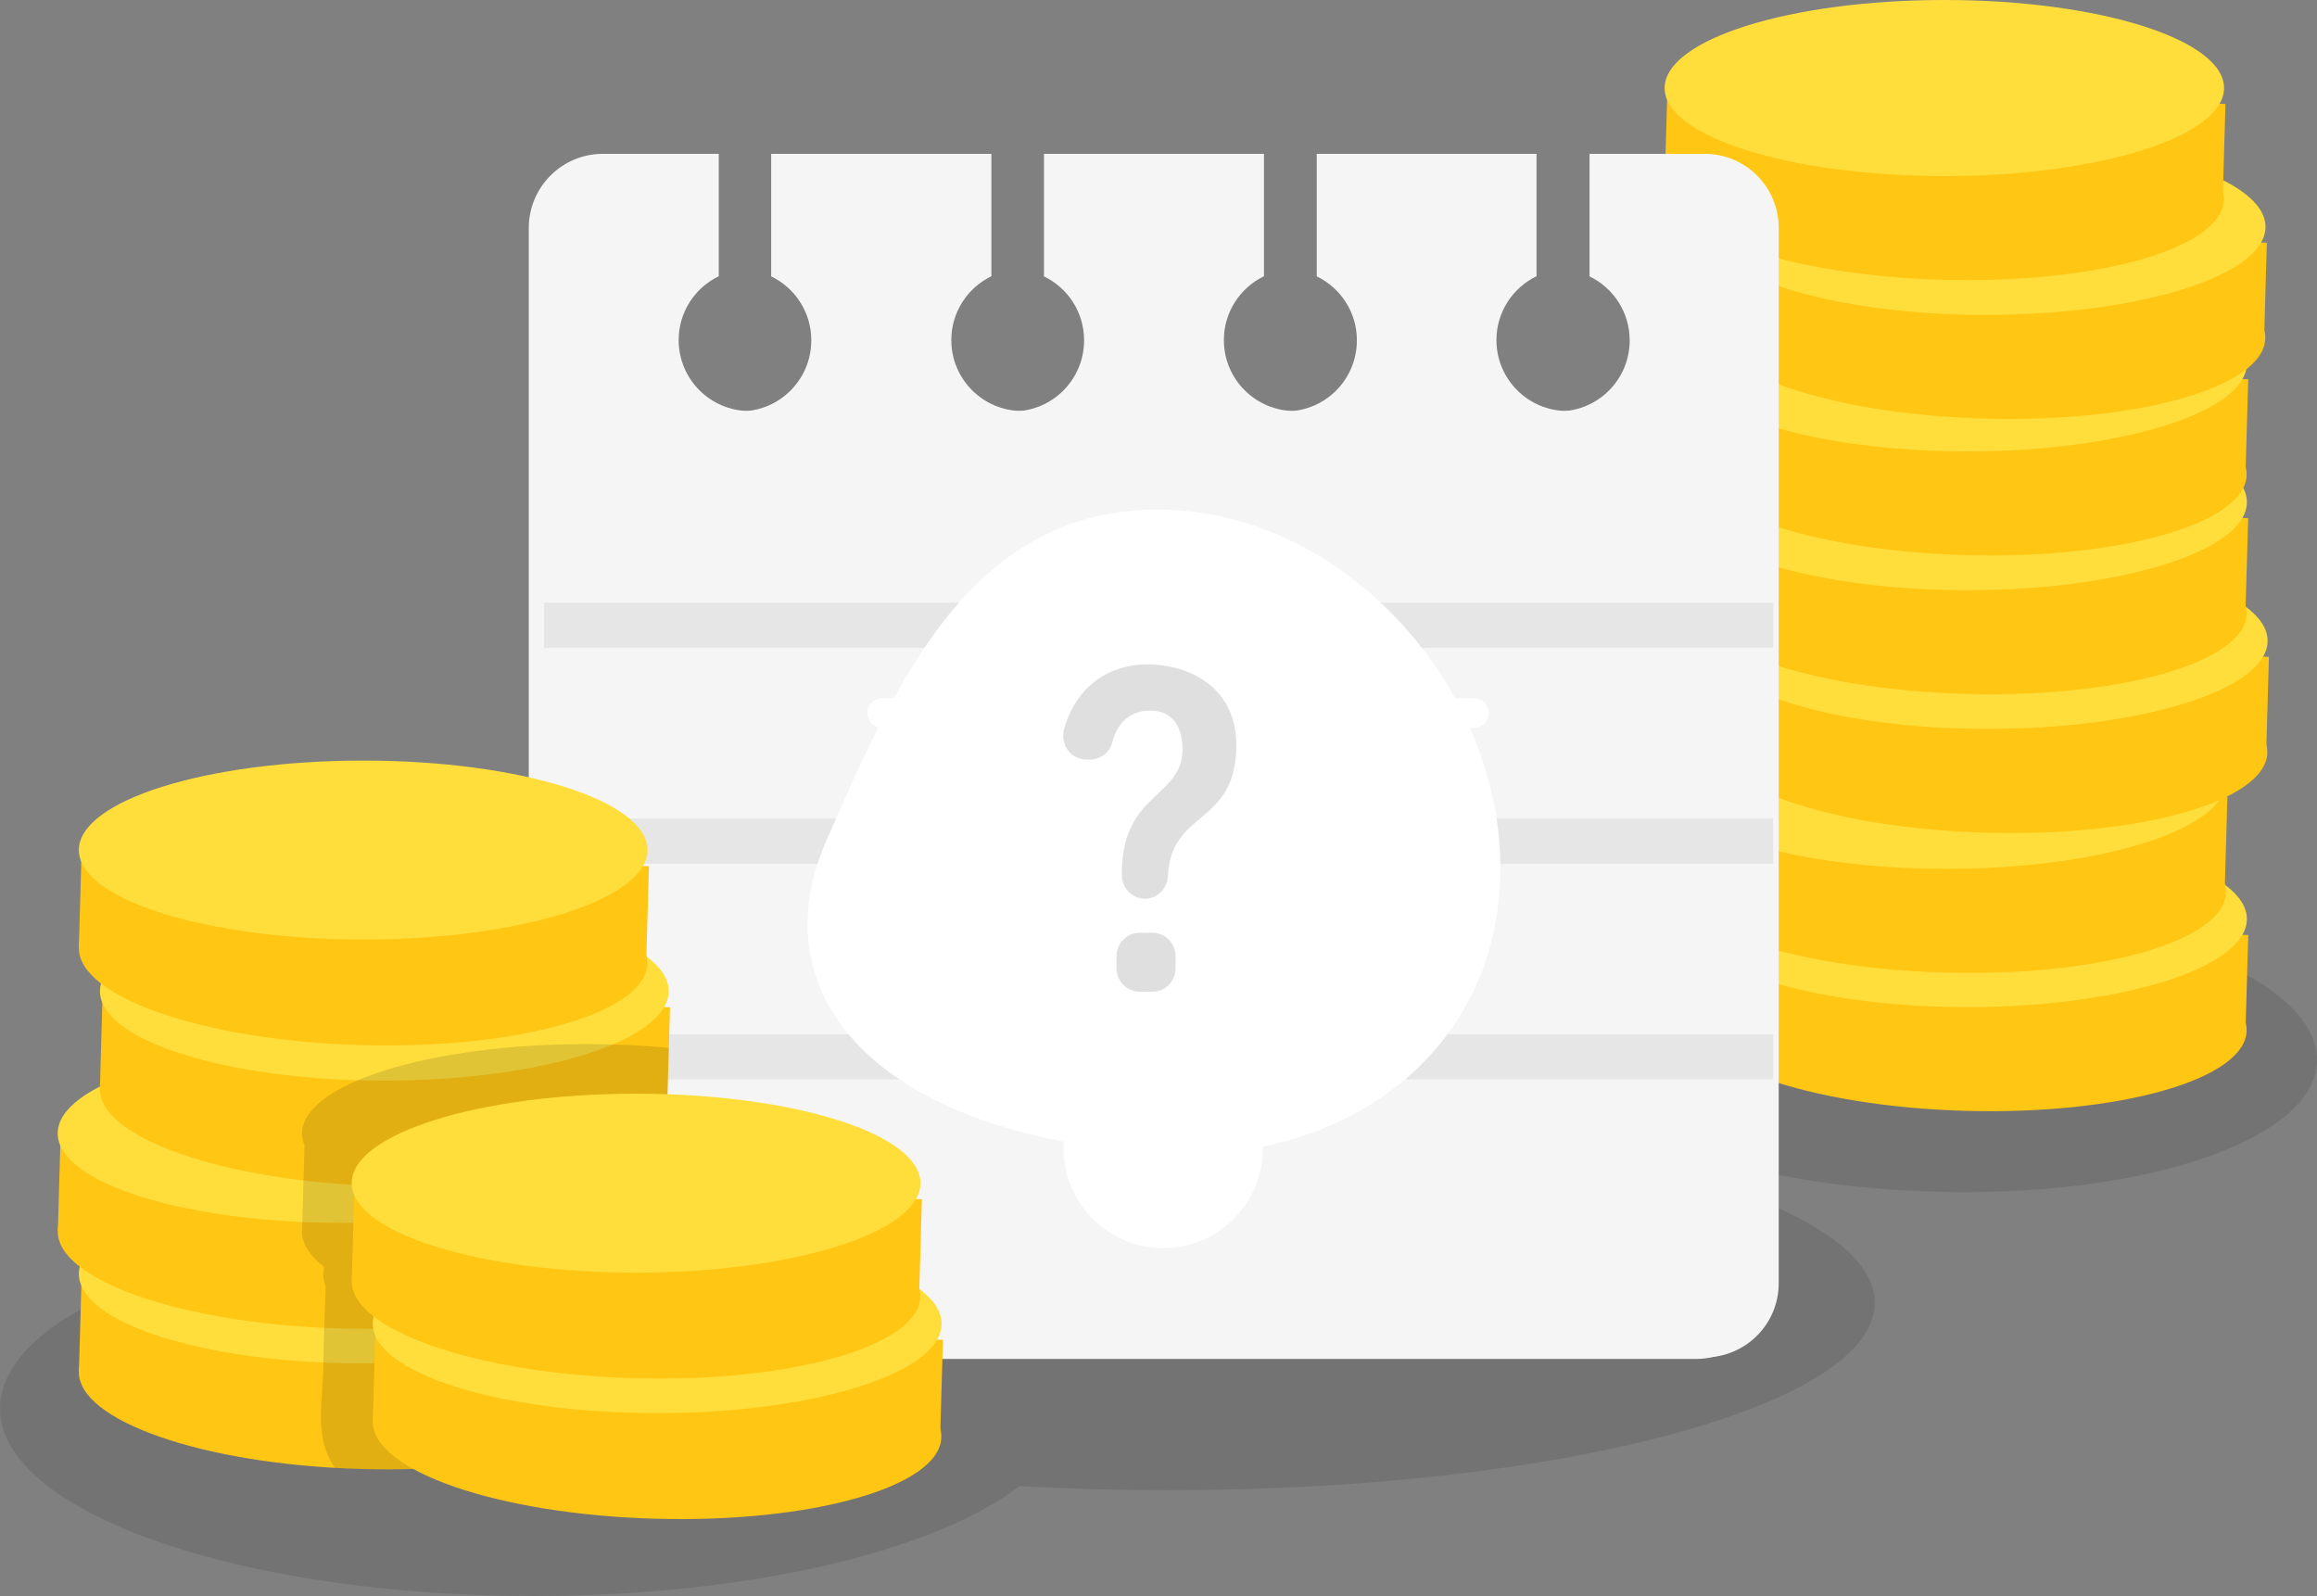 <svg width="241" height="166" viewBox="0 0 241 166" fill="none" xmlns="http://www.w3.org/2000/svg">
<rect x="0" y="0" width="241" height="166" fill="#808080" stroke="none"/>
<path fill-rule="evenodd" clip-rule="evenodd" d="M200.64 123.937C222.721 124.692 240.794 118.62 240.998 110.368C241.202 102.116 223.453 94.819 201.36 94.064C179.279 93.308 161.206 99.38 161.002 107.632C160.798 115.884 178.547 123.181 200.64 123.937ZM195 135.5C195 146.27 162.093 155 121.5 155C116.197 155 111.026 154.851 106.042 154.568C97.308 161.312 77.962 166 55.5 166C24.848 166 0 157.27 0 146.5C0 135.75 24.757 127.032 55.331 127C67.236 120.489 92.392 116 121.5 116C162.093 116 195 124.73 195 135.5Z" fill="black" fill-opacity="0.1"/>
<path d="M233.68 107.227C233.531 112.281 220.393 115.999 204.342 115.536C188.281 115.074 175.379 110.605 175.527 105.551C175.675 100.498 188.813 96.779 204.865 97.242C220.925 97.705 233.828 102.173 233.68 107.227V107.227Z" fill="#FFC614"/>
<path d="M175.808 95.578L175.521 105.55L233.563 107.223L233.85 97.251L175.808 95.578Z" fill="#FFC614"/>
<path d="M233.706 95.591C233.706 100.645 220.681 104.747 204.612 104.747C188.543 104.747 175.518 100.645 175.518 95.591C175.518 90.538 188.543 86.436 204.612 86.436C220.681 86.436 233.706 90.529 233.706 95.591Z" fill="#FFDE3C"/>
<path d="M231.525 92.851C231.377 97.905 218.239 101.623 202.187 101.16C186.126 100.698 173.224 96.229 173.372 91.175C173.521 86.122 186.659 82.403 202.71 82.866C218.771 83.329 231.673 87.797 231.525 92.851Z" fill="#FFC614"/>
<path d="M173.641 81.198L173.354 91.17L231.395 92.843L231.682 82.871L173.641 81.198Z" fill="#FFC614"/>
<path d="M231.542 81.216C231.542 86.269 218.518 90.371 202.449 90.371C186.38 90.371 173.355 86.269 173.355 81.216C173.355 76.162 186.38 72.06 202.449 72.06C218.518 72.06 231.542 76.162 231.542 81.216Z" fill="#FFDE3C"/>
<path d="M235.834 78.301C235.686 83.355 222.548 87.073 206.488 86.611C190.427 86.148 177.525 81.679 177.673 76.626C177.821 71.572 190.959 67.854 207.011 68.316C223.072 68.779 235.974 73.256 235.826 78.301H235.834Z" fill="#FFC614"/>
<path d="M177.959 66.649L177.672 76.622L235.713 78.294L236 68.322L177.959 66.649Z" fill="#FFC614"/>
<path d="M235.861 66.657C235.861 71.711 222.836 75.813 206.767 75.813C190.698 75.813 177.673 71.711 177.673 66.657C177.673 61.604 190.698 57.502 206.767 57.502C222.836 57.502 235.861 61.604 235.861 66.657Z" fill="#FFDE3C"/>
<path d="M233.68 63.864C233.531 68.918 220.393 72.636 204.342 72.174C188.281 71.711 175.379 67.242 175.527 62.188C175.675 57.135 188.813 53.417 204.865 53.879C220.926 54.342 233.828 58.811 233.68 63.873V63.864Z" fill="#FFC614"/>
<path d="M175.8 52.216L175.513 62.188L233.554 63.861L233.842 53.889L175.8 52.216Z" fill="#FFC614"/>
<path d="M233.706 52.23C233.706 57.283 220.682 61.386 204.612 61.386C188.543 61.386 175.519 57.292 175.519 52.23C175.519 47.167 188.543 43.074 204.612 43.074C220.682 43.074 233.706 47.176 233.706 52.23V52.23Z" fill="#FFDE3C"/>
<path d="M233.68 49.428C233.531 54.481 220.393 58.2 204.342 57.737C188.281 57.274 175.379 52.806 175.527 47.752C175.675 42.698 188.813 38.98 204.865 39.443C220.926 39.905 233.828 44.374 233.68 49.428V49.428Z" fill="#FFC614"/>
<path d="M175.806 37.773L175.519 47.746L233.56 49.418L233.848 39.446L175.806 37.773Z" fill="#FFC614"/>
<path d="M233.706 37.793C233.706 42.847 220.681 46.949 204.612 46.949C188.543 46.949 175.518 42.847 175.518 37.793C175.518 32.739 188.543 28.637 204.612 28.637C220.681 28.637 233.706 32.731 233.706 37.793Z" fill="#FFDE3C"/>
<path d="M235.616 35.227C235.468 40.281 222.33 43.999 206.278 43.536C190.218 43.074 177.315 38.596 177.464 33.551C177.612 28.498 190.75 24.779 206.81 25.242C222.871 25.705 235.773 30.174 235.625 35.227H235.616Z" fill="#FFC614"/>
<path d="M177.744 23.575L177.456 33.547L235.498 35.22L235.785 25.247L177.744 23.575Z" fill="#FFC614"/>
<path d="M235.642 23.592C235.642 28.646 222.618 32.748 206.549 32.748C190.48 32.748 177.455 28.646 177.455 23.592C177.455 18.539 190.48 14.437 206.549 14.437C222.618 14.437 235.642 18.539 235.642 23.592Z" fill="#FFDE3C"/>
<path d="M231.307 20.791C231.159 25.844 218.021 29.562 201.969 29.1C185.908 28.637 173.006 24.168 173.154 19.115C173.303 14.061 186.441 10.343 202.492 10.806C218.553 11.268 231.455 15.737 231.307 20.791V20.791Z" fill="#FFC614"/>
<path d="M173.438 9.14L173.151 19.112L231.192 20.785L231.479 10.813L173.438 9.14Z" fill="#FFC614"/>
<path d="M231.333 9.156C231.333 14.21 218.308 18.312 202.239 18.312C186.17 18.312 173.146 14.21 173.146 9.156C173.146 4.102 186.17 0 202.239 0C218.308 0 231.333 4.102 231.333 9.156Z" fill="#FFDE3C"/>
<path d="M176.416 16H165.336V28.748C167.798 29.939 169.51 32.463 169.51 35.397C169.51 39.483 166.207 42.787 162.123 42.787C158.04 42.787 154.737 39.483 154.737 35.397C154.737 32.463 156.448 29.939 158.911 28.748V16H136.961V28.748C139.434 29.939 141.135 32.463 141.135 35.397C141.135 39.483 137.832 42.787 133.749 42.787C129.665 42.787 126.362 39.483 126.362 35.397C126.362 32.463 128.074 29.939 130.536 28.748V16H108.587V28.748C111.059 29.939 112.76 32.463 112.76 35.397C112.76 39.483 109.457 42.787 105.374 42.787C101.29 42.787 97.987 39.483 97.987 35.397C97.987 32.463 99.699 29.939 102.161 28.748V16H80.212V28.748C82.684 29.939 84.386 32.463 84.386 35.397C84.386 39.483 81.083 42.787 76.999 42.787C72.916 42.787 69.613 39.483 69.613 35.397C69.613 32.463 71.324 29.939 73.786 28.748V16H62.707C58.453 16 55 19.455 55 23.711V133.633C55 137.888 58.453 141.343 62.707 141.343H176.416C180.669 141.343 184.122 137.888 184.122 133.633V23.721C184.122 19.455 180.669 16.01 176.416 16.01V16Z" fill="#F5F5F5"/>
<g clip-path="url(#clip0_2075_21450)">
<path d="M177.31 16H166.24V28.73C168.7 29.92 170.41 32.44 170.41 35.37C170.41 39.45 167.11 42.75 163.03 42.75C158.95 42.75 155.65 39.45 155.65 35.37C155.65 32.44 157.36 29.92 159.82 28.73V16H137.89V28.73C140.36 29.92 142.06 32.44 142.06 35.37C142.06 39.45 138.76 42.75 134.68 42.75C130.6 42.75 127.3 39.45 127.3 35.37C127.3 32.44 129.01 29.92 131.47 28.73V16H109.54V28.73C112.01 29.92 113.71 32.44 113.71 35.37C113.71 39.45 110.41 42.75 106.33 42.75C102.25 42.75 98.95 39.45 98.95 35.37C98.95 32.44 100.66 29.92 103.12 28.73V16H81.18V28.73C83.65 29.92 85.35 32.44 85.35 35.37C85.35 39.45 82.05 42.75 77.97 42.75C73.89 42.75 70.59 39.45 70.59 35.37C70.59 32.44 72.3 29.92 74.76 28.73V16H63.7C59.45 16 56 19.45 56 23.7V133.48C56 137.73 59.45 141.18 63.7 141.18H177.31C181.56 141.18 185.01 137.73 185.01 133.48V23.7C185.01 19.44 181.56 16 177.31 16V16Z" fill="#F5F5F5"/>
<path d="M56.59 85.16V89.81H120.5H184.42V85.16H120.5H56.59Z" fill="#E6E6E6"/>
<path d="M56.59 107.59V112.25H120.5H184.42V107.59H120.5H56.59Z" fill="#E6E6E6"/>
<path d="M120.5 62.72H56.59V67.37H120.5H184.42V62.72H120.5Z" fill="#E6E6E6"/>
<path d="M184.42 62.72H56.59V67.38H184.42V62.72Z" fill="#E6E6E6"/>
<path d="M184.42 107.59H56.59V112.25H184.42V107.59Z" fill="#E6E6E6"/>
<path d="M184.42 85.16H56.59V89.82H184.42V85.16Z" fill="#E6E6E6"/>
<path fill-rule="evenodd" clip-rule="evenodd" d="M156.06 90.243C156.058 105.533 145.719 116.324 131.348 119.258V119.454C131.348 125.173 126.714 129.814 120.989 129.814C115.27 129.814 110.629 125.18 110.629 119.454V118.736C88.37 114.478 79.815 101.55 85.911 87.532C87.669 83.487 89.441 79.466 91.362 75.674C90.702 75.496 90.214 74.89 90.214 74.174C90.214 73.318 90.911 72.62 91.768 72.62H92.974C99.116 61.481 106.99 53 120.443 53C133.35 53 145.102 61.325 151.349 72.62H153.256H153.277C154.133 72.62 154.831 73.318 154.831 74.174C154.831 75.031 154.133 75.728 153.277 75.728H152.895C154.92 80.296 156.059 85.238 156.06 90.243Z" fill="white"/>
</g>
<path d="M67.332 144.334C67.184 149.472 53.825 153.257 37.498 152.788C21.172 152.319 8.056 147.771 8.203 142.633C8.351 137.495 21.71 133.711 38.036 134.179C54.362 134.648 67.479 139.196 67.332 144.334Z" fill="#FFC614"/>
<path d="M8.5 132.481L8.208 142.623L67.216 144.324L67.508 134.182L8.5 132.481Z" fill="#FFC614"/>
<path d="M67.358 132.504C67.358 137.643 54.12 141.809 37.785 141.809C21.45 141.809 8.204 137.643 8.204 132.504C8.204 127.366 21.442 123.2 37.785 123.2C54.12 123.2 67.358 127.366 67.358 132.504Z" fill="#FFDE3C"/>
<path d="M65.137 129.718C64.989 134.857 51.63 138.641 35.304 138.172C18.977 137.695 5.861 133.147 6.009 128.009C6.156 122.87 19.515 119.086 35.842 119.555C52.168 120.024 65.284 124.572 65.137 129.71V129.718Z" fill="#FFC614"/>
<path d="M6.309 117.869L6.017 128.011L65.025 129.711L65.317 119.569L6.309 117.869Z" fill="#FFC614"/>
<path d="M65.163 117.889C65.163 123.027 51.916 127.193 35.581 127.193C19.247 127.193 6 123.027 6 117.889C6 112.751 19.247 108.584 35.581 108.584C51.916 108.584 65.163 112.751 65.163 117.889Z" fill="#FFDE3C"/>
<path d="M69.526 114.921C69.379 120.059 56.02 123.843 39.693 123.374C23.367 122.906 10.251 118.358 10.398 113.219C10.546 108.081 23.905 104.297 40.231 104.766C56.557 105.234 69.674 109.782 69.526 114.921V114.921Z" fill="#FFC614"/>
<path d="M10.683 103.072L10.391 113.214L69.399 114.915L69.691 104.773L10.683 103.072Z" fill="#FFC614"/>
<path d="M69.552 103.09C69.552 108.229 56.306 112.395 39.971 112.395C23.636 112.395 10.398 108.229 10.398 103.09C10.398 97.952 23.636 93.786 39.971 93.786C56.306 93.786 69.552 97.952 69.552 103.09V103.09Z" fill="#FFDE3C"/>
<path d="M67.332 100.244C67.184 105.382 53.825 109.166 37.498 108.698C21.172 108.229 8.056 103.681 8.203 98.543C8.351 93.404 21.71 89.62 38.036 90.089C54.362 90.558 67.479 95.106 67.332 100.244Z" fill="#FFC614"/>
<path d="M8.492 88.388L8.2 98.53L67.208 100.231L67.5 90.089L8.492 88.388Z" fill="#FFC614"/>
<path d="M67.357 88.414C67.357 93.552 54.12 97.718 37.785 97.718C21.45 97.718 8.203 93.552 8.203 88.414C8.203 83.275 21.441 79.109 37.785 79.109C54.12 79.109 67.357 83.275 67.357 88.414Z" fill="#FFDE3C"/>
<path opacity="0.12" d="M34.436 152.043C32.71 149.005 33.621 145.229 33.638 141.931C33.656 139.206 33.794 136.472 33.873 133.746C33.708 133.347 33.612 132.931 33.612 132.523C33.612 132.271 33.647 132.019 33.708 131.768C32.198 130.596 31.383 129.329 31.418 128.027L31.678 119.13C31.513 118.731 31.418 118.315 31.418 117.898C31.418 112.76 44.656 108.594 60.999 108.594C63.974 108.594 66.855 108.733 69.57 108.993L69.422 114.088C69.492 114.366 69.526 114.643 69.518 114.921C69.466 116.666 67.895 118.254 65.198 119.573H65.31L65.041 128.886C65.041 128.886 65.041 128.886 65.041 128.895C66.525 130.006 67.349 131.221 67.349 132.505C67.349 133.078 67.184 133.634 66.872 134.18L67.496 134.198L67.228 143.502C67.297 143.78 67.332 144.058 67.323 144.335C67.175 149.473 53.816 153.258 37.49 152.789C36.596 152.763 35.712 152.728 34.844 152.676C34.697 152.468 34.549 152.26 34.428 152.043H34.436Z" fill="black"/>
<path d="M97.911 149.507C97.763 154.645 84.404 158.429 68.078 157.961C51.752 157.492 38.635 152.944 38.782 147.806C38.93 142.668 52.289 138.884 68.615 139.352C84.942 139.821 98.058 144.369 97.911 149.507Z" fill="#FFC614"/>
<path d="M39.072 137.66L38.78 147.802L97.788 149.502L98.08 139.36L39.072 137.66Z" fill="#FFC614"/>
<path d="M68.355 146.982C84.693 146.982 97.937 142.816 97.937 137.677C97.937 132.539 84.693 128.373 68.355 128.373C52.018 128.373 38.774 132.539 38.774 137.677C38.774 142.816 52.018 146.982 68.355 146.982Z" fill="#FFDE3C"/>
<path d="M95.716 134.891C95.568 140.029 82.209 143.814 65.883 143.345C49.557 142.876 36.44 138.328 36.588 133.19C36.735 128.052 50.094 124.268 66.421 124.737C82.747 125.205 95.863 129.753 95.716 134.891Z" fill="#FFC614"/>
<path d="M36.881 123.039L36.589 133.181L95.597 134.881L95.889 124.739L36.881 123.039Z" fill="#FFC614"/>
<path d="M95.742 123.062C95.742 128.2 82.504 132.366 66.16 132.366C49.817 132.366 36.579 128.2 36.579 123.062C36.579 117.923 49.817 113.757 66.16 113.757C82.504 113.757 95.742 117.923 95.742 123.062Z" fill="#FFDE3C"/>
<path d="M122.994 77.881C122.994 75.632 121.988 73.909 119.626 73.909C117.707 73.909 116.266 74.993 115.678 77.251C115.405 78.301 114.424 79.001 113.367 79.001H112.983C111.371 79.001 110.229 77.4 110.681 75.816C112.156 70.663 116.275 68.93 119.796 69.114C124.759 69.333 128.597 72.264 128.597 77.452C128.597 85.965 121.783 84.145 121.485 91.092C121.425 92.422 120.376 93.48 119.089 93.48C117.758 93.48 116.692 92.369 116.684 90.996C116.624 82.369 123.003 83.051 123.003 77.889L122.994 77.881ZM118.534 97.015H119.873C121.203 97.015 122.278 98.117 122.278 99.482V100.681C122.278 102.046 121.203 103.148 119.873 103.148H118.534C117.204 103.148 116.13 102.046 116.13 100.681V99.482C116.13 98.117 117.204 97.015 118.534 97.015Z" fill="#DFDFDF"/>
<defs>
<clipPath id="clip0_2075_21450">
<rect width="129.01" height="125.18" fill="white" transform="translate(56 16)"/>
</clipPath>
</defs>
</svg>
